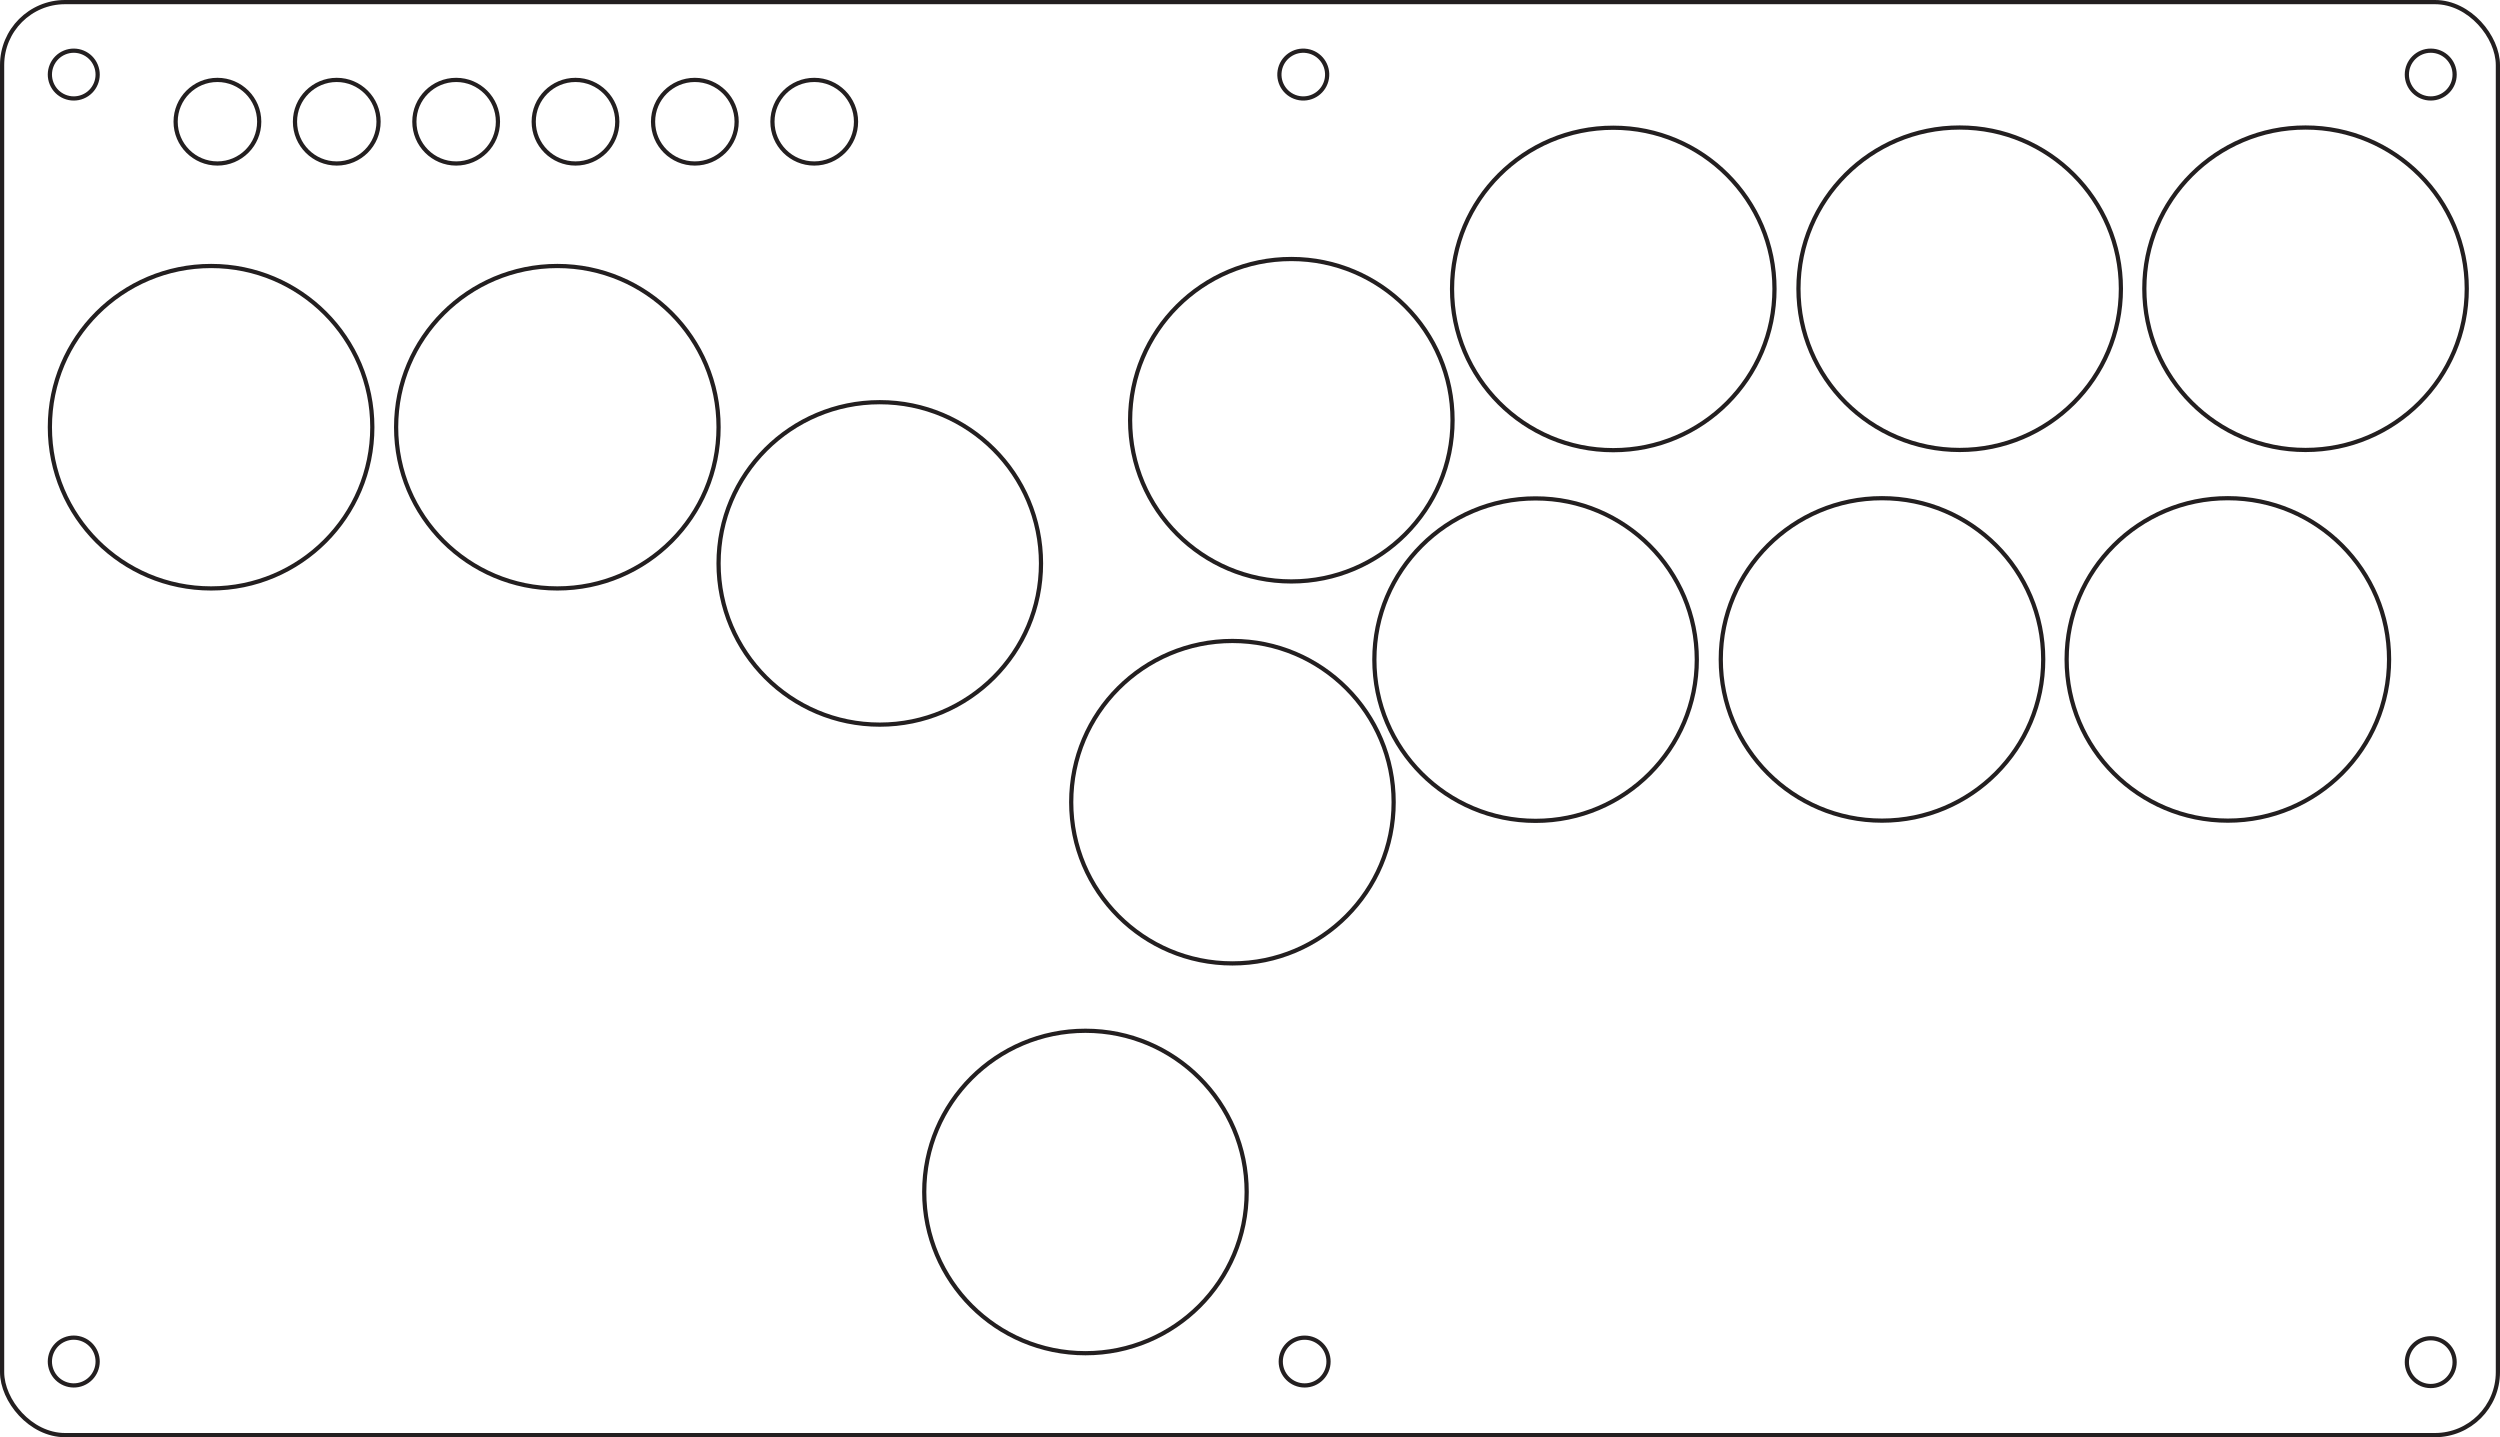 <?xml version="1.0" encoding="UTF-8"?>
<svg id="a" data-name="Layer 1" xmlns="http://www.w3.org/2000/svg" viewBox="0 0 593.44 341.16">
  <defs>
    <style>
      .b {
        fill: none;
        stroke: #231f20;
        stroke-miterlimit: 10;
      }
    </style>
  </defs>
  <rect class="b" x=".5" y=".5" width="592.44" height="340.16" rx="14.94" ry="14.94"/>
  <circle class="b" cx="50.11" cy="101.41" r="38.27"/>
  <circle class="b" cx="132.3" cy="101.41" r="38.27"/>
  <circle class="b" cx="208.84" cy="133.74" r="38.27"/>
  <circle class="b" cx="257.66" cy="282.95" r="38.27"/>
  <circle class="b" cx="292.55" cy="190.42" r="38.27"/>
  <circle class="b" cx="306.53" cy="99.75" r="38.27"/>
  <circle class="b" cx="364.51" cy="156.58" r="38.27"/>
  <circle class="b" cx="382.95" cy="68.59" r="38.27"/>
  <circle class="b" cx="446.74" cy="156.53" r="38.27"/>
  <circle class="b" cx="465.18" cy="68.54" r="38.27"/>
  <circle class="b" cx="528.84" cy="156.53" r="38.27"/>
  <circle class="b" cx="547.28" cy="68.54" r="38.27"/>
  <circle class="b" cx="17.51" cy="323.2" r="5.67" transform="translate(-122.35 31.3) rotate(-22.5)"/>
  <circle class="b" cx="17.51" cy="17.7" r="5.67" transform="translate(-5.44 8.05) rotate(-22.5)"/>
  <circle class="b" cx="309.36" cy="17.7" r="5.67" transform="translate(242.33 320.23) rotate(-80.78)"/>
  <circle class="b" cx="309.69" cy="323.2" r="5.67"/>
  <circle class="b" cx="577" cy="323.34" r="5.67"/>
  <circle class="b" cx="577" cy="17.7" r="5.67"/>
  <circle class="b" cx="51.61" cy="28.89" r="9.92"/>
  <circle class="b" cx="79.94" cy="28.89" r="9.92"/>
  <circle class="b" cx="108.28" cy="28.89" r="9.92"/>
  <circle class="b" cx="136.61" cy="28.89" r="9.92"/>
  <circle class="b" cx="164.94" cy="28.89" r="9.92"/>
  <circle class="b" cx="193.28" cy="28.89" r="9.92"/>
</svg>